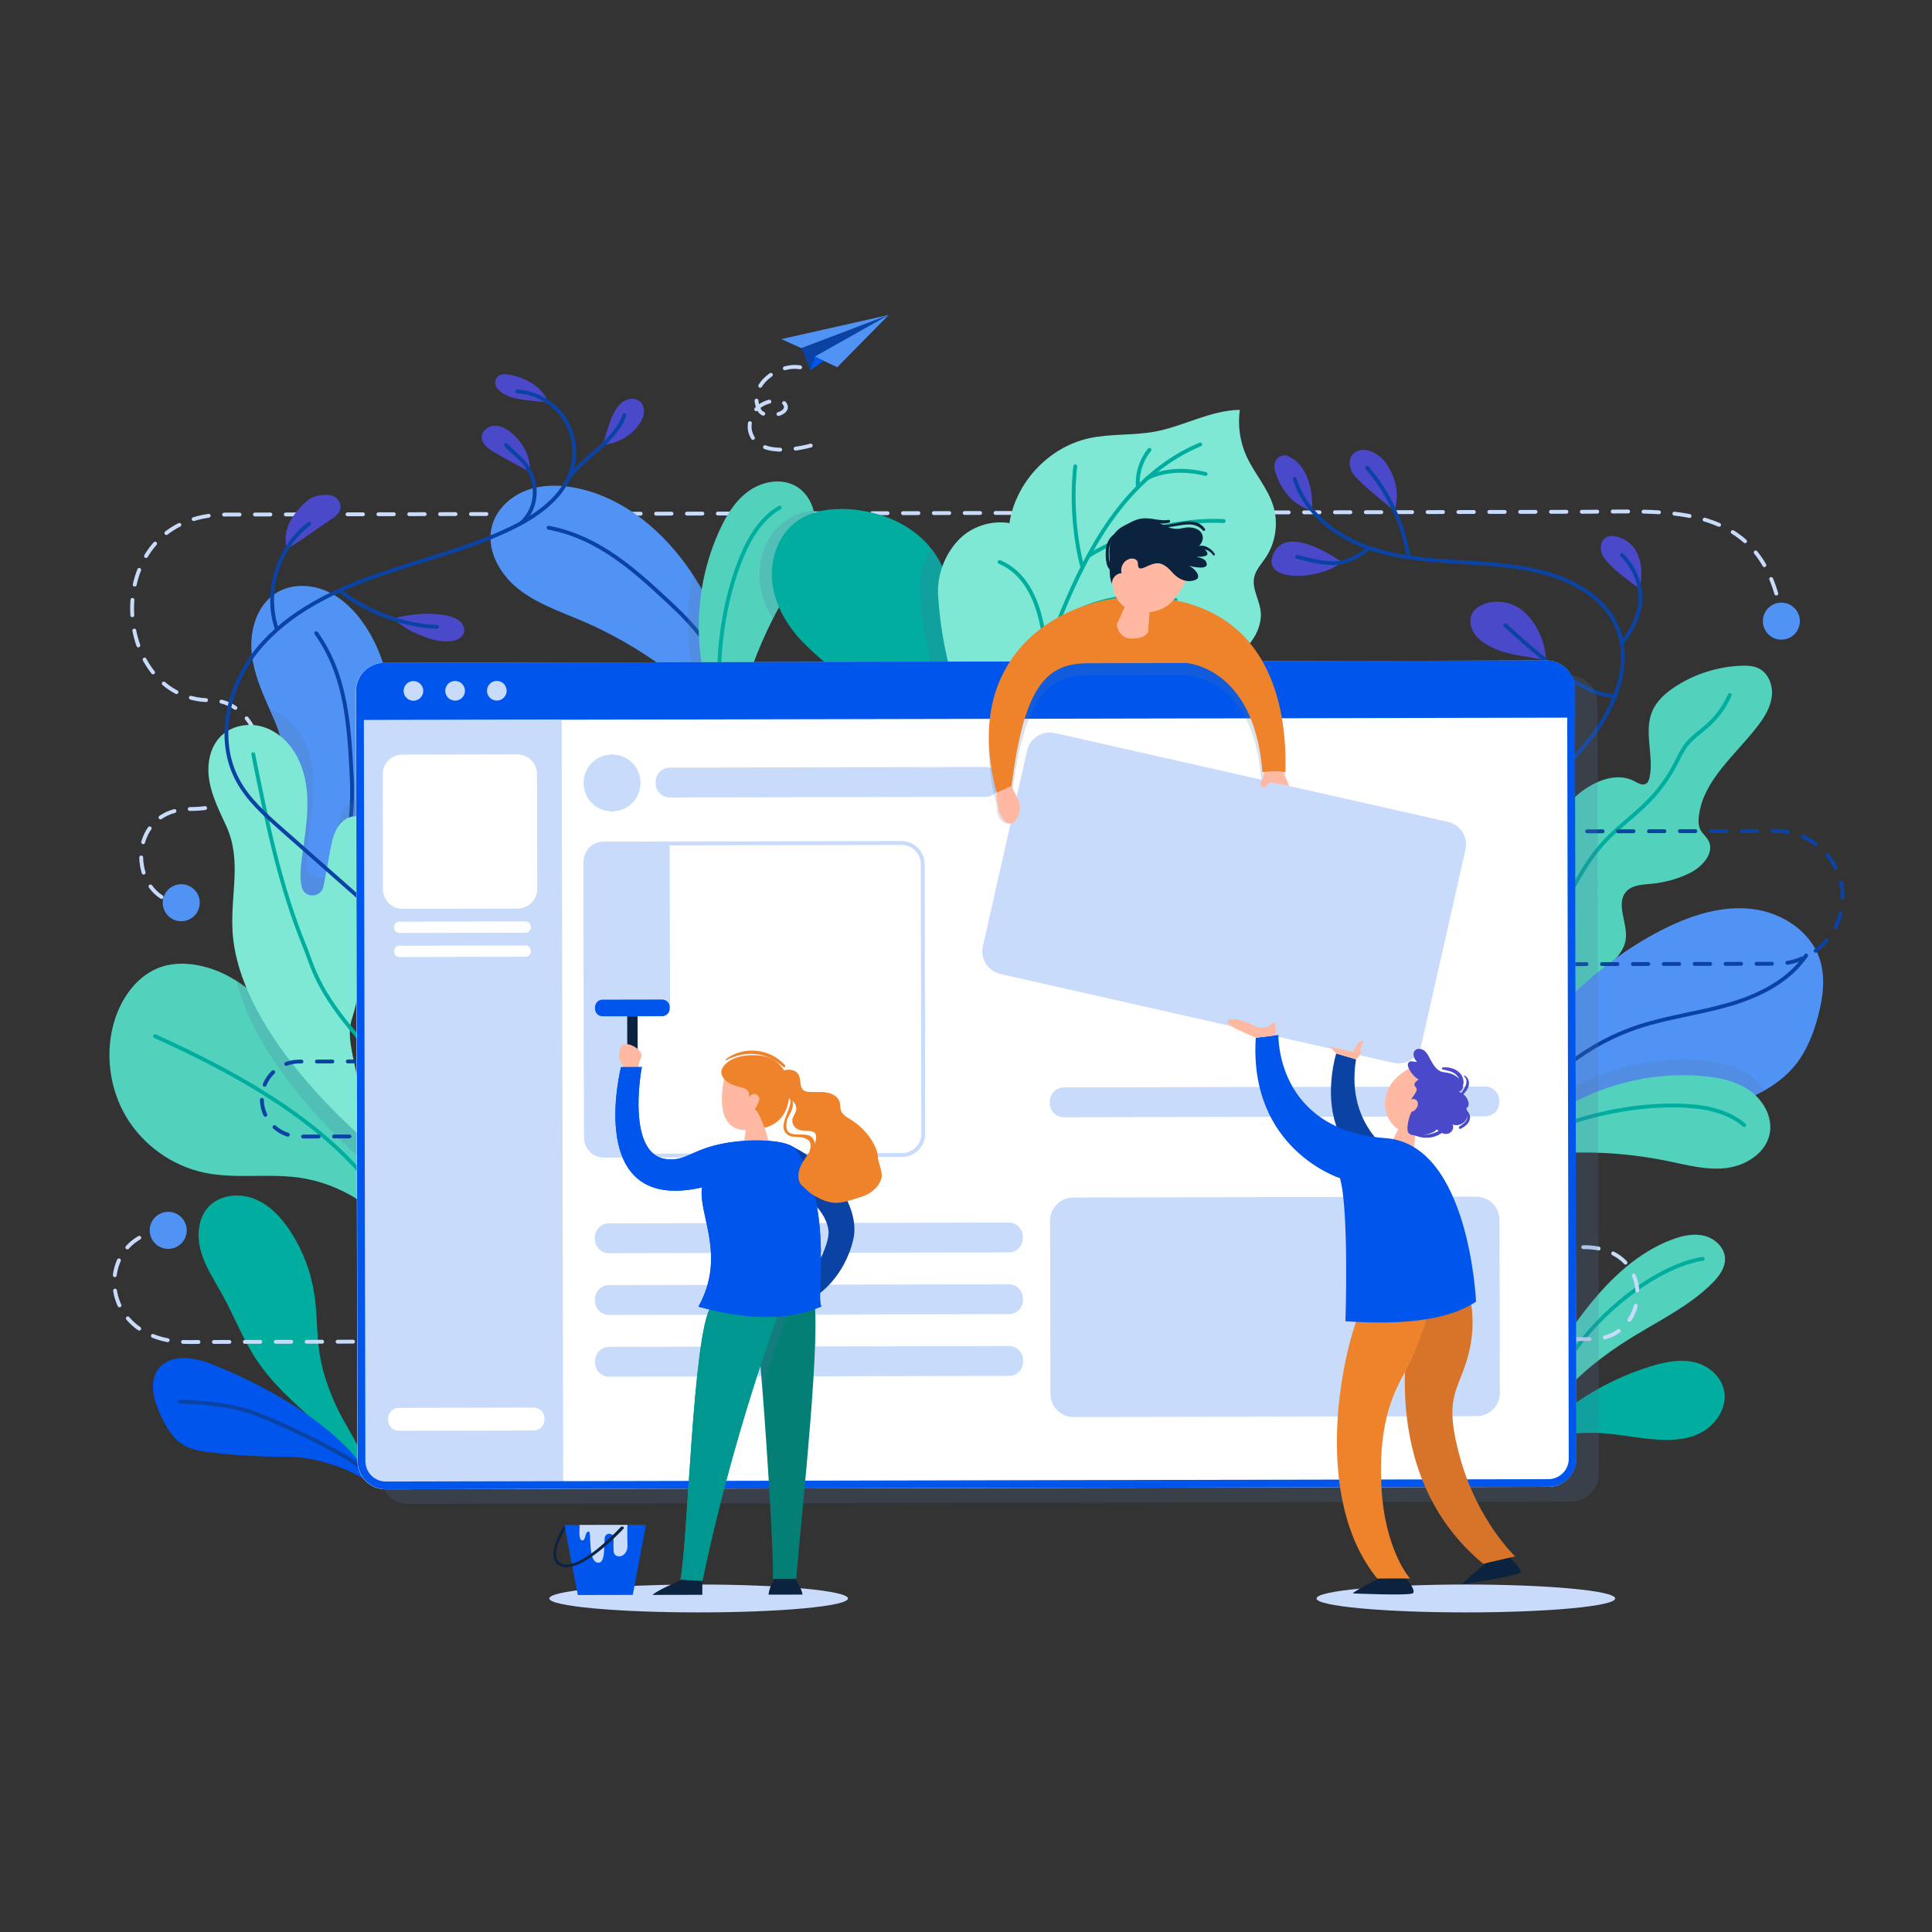 <?xml version="1.0" encoding="utf-8"?>
<!-- Generator: Adobe Illustrator 24.2.3, SVG Export Plug-In . SVG Version: 6.00 Build 0)  -->
<svg version="1.1" id="OBJECTS" xmlns="http://www.w3.org/2000/svg" xmlns:xlink="http://www.w3.org/1999/xlink" x="0px" y="0px"
	 viewBox="0 0 500 500" style="enable-background:new 0 0 500 500;">
<rect x="0" y="0" width="500" height="500" fill="#333333" stroke="none"/>
<style type="text/css">
	.st0{fill:#C8DBFB;}
	.st1{fill:none;stroke:#C8DBFB;stroke-linecap:round;stroke-linejoin:round;}
	.st2{fill:none;stroke:#C8DBFB;stroke-linecap:round;stroke-linejoin:round;stroke-dasharray:3.993,3.993;}
	.st3{fill:#5193F4;}
	.st4{fill:none;stroke:#0B43A4;stroke-linecap:round;stroke-linejoin:round;stroke-miterlimit:10;}
	.st5{fill:#00AD9F;}
	.st6{fill:none;stroke:#00AD9F;stroke-linecap:round;stroke-linejoin:round;stroke-miterlimit:10;}
	.st7{fill:#0056EC;}
	.st8{fill:#52D2BC;}
	.st9{opacity:0.2;fill:#5275A0;}
	.st10{fill:#7EE8D4;}
	.st11{fill:#4A49CA;}
	.st12{fill:none;stroke:#0B43A4;stroke-linecap:round;stroke-linejoin:round;stroke-miterlimit:10;stroke-dasharray:4;}
	.st13{fill:none;stroke:#C8DBFB;stroke-linecap:round;stroke-linejoin:round;stroke-miterlimit:10;stroke-dasharray:4;}
	.st14{fill:#0B43A4;}
	.st15{fill:#FFFFFF;}
	.st16{fill:#0C2340;}
	.st17{fill:#EF832B;}
	.st18{fill:#FFB9A3;}
	.st19{fill:#047F76;}
	.st20{fill:#009790;}
	.st21{fill:#D8742A;}
</style>
<g>
	<ellipse class="st0" cx="180.81" cy="413.68" rx="38.65" ry="3.61"/>
	<ellipse class="st0" cx="379.36" cy="413.68" rx="38.65" ry="3.61"/>
	<g>
		<g>
			<g>
				<path class="st1" d="M461.01,159.46c-0.11-0.67-0.23-1.33-0.36-1.97"/>
				<path class="st2" d="M459.7,153.61c-6.89-23.48-28.88-21.21-48.75-21.17c-21.39,0.04-352.51,0.73-352.51,0.73
					c-33.28,0.07-30.05,48.11-4,48.05c14.98-0.03,20.68,28.1-5.22,28.15c-15.54,0.03-16.04,19.73-5.59,23.68"/>
				<path class="st1" d="M45.55,233.57c0.63,0.11,1.3,0.17,2,0.16"/>
			</g>
		</g>
		<path class="st3" d="M51.63,232.82c0.44,2.61-1.31,5.08-3.92,5.53c-2.61,0.44-5.08-1.31-5.53-3.92c-0.44-2.61,1.31-5.08,3.92-5.53
			C48.72,228.46,51.19,230.21,51.63,232.82z"/>
		<path class="st3" d="M465.73,161.61c-0.47,2.6-2.97,4.33-5.57,3.85c-2.6-0.47-4.33-2.97-3.85-5.57c0.47-2.6,2.97-4.33,5.57-3.85
			C464.47,156.52,466.2,159.01,465.73,161.61z"/>
	</g>
	<g>
		<g>
			<path class="st3" d="M100.45,197.84c-0.69,3.89-1.7,7.69-2.93,11.44c-2.65,8.09-6.31,15.88-10.01,23.57
				c-1.93,4.02-9.76,13.32-13.96,15.09c0.49-10.49,0.53-22.74-0.69-33.33c-1.17-10.2,2.5-17.93-1.5-27.39
				c-0.51-1.21-1.04-2.42-1.57-3.63c-1.99-4.5-3.96-9.02-4.58-13.87c-0.8-6.15,1.11-13.16,6.43-16.36c3.83-2.3,8.82-2.18,12.91-0.37
				c4.09,1.81,7.37,5.12,9.86,8.83C101.38,172.18,102.64,185.56,100.45,197.84z"/>
			<path class="st4" d="M81.85,163.87c7.83,11.06,8.51,23.94,9.19,37.47c0.68,13.53-2.57,27.24-9.26,39.02"/>
		</g>
		<g>
			<path class="st5" d="M81.52,367.85c-5.49-4.85-11.04-9.77-15.1-15.87c-3.53-5.31-5.81-11.34-8.89-16.93
				c-1.99-3.61-4.35-7.1-5.5-11.06c-1.15-3.96-0.88-8.66,1.94-11.67c2.94-3.15,7.99-3.63,11.98-2.01c3.99,1.62,7.04,4.98,9.36,8.6
				c3.09,4.81,5.16,10.28,6.02,15.93c0.78,5.12,0.58,10.36,1.38,15.48c0.74,4.77,2.35,9.35,4.37,13.72
				c1.83,3.96,6.48,11.03,7.66,15.09C91.45,380.76,83.86,369.91,81.52,367.85z"/>
			<path class="st6" d="M62.33,317.55c5.22,2.28,7.29,8.51,8.38,14.1c1.24,6.36,0.96,13.25,3.88,19.04
				c5.5,10.91,12.65,23.32,17.97,27.03"/>
		</g>
		<g>
			<path class="st7" d="M54.51,352.93c-4.55-1.8-10.64-2.54-13.56,1.39c-2.44,3.29-1.18,7.96,0.51,11.69
				c1.43,3.15,3.24,6.36,6.24,8.07c2.05,1.17,4.46,1.52,6.81,1.8c6.55,0.78,13.14,1.16,19.74,1.14c7.64-0.02,16.9,3.1,23.23,7.87
				C89.37,369.81,69.84,358.98,54.51,352.93z"/>
			<path class="st4" d="M46.52,362.73c5.8,0.25,11.65,0.65,17.21,2.3c5.69,1.68,27.58,11.73,31,16"/>
		</g>
		<g>
			<path class="st8" d="M104.19,321.97c-5.93-9.28-16.07-15.76-26.98-17.23c-8.06-1.08-16.35,0.42-24.31-1.25
				c-8.36-1.75-15.9-7.14-20.26-14.49c-4.36-7.35-5.5-16.53-3.05-24.72c1.87-6.22,6.14-12.12,12.32-14.11
				c3.37-1.08,7.05-0.93,10.49-0.11c3.18,0.76,6.13,2.09,8.85,3.82c6.22,3.94,11.25,10,15.03,16.44
				c3.43,5.85,11.89,14.96,17.65,20.89c3.38,3.46,5.83,5.83,5.83,5.83C103.7,301.95,101.85,316.12,104.19,321.97z"/>
			<path class="st6" d="M40.11,268.16c19.37,8.74,40.49,20.2,54.23,36.42"/>
		</g>
		<g>
			<path class="st9" d="M96.19,302.4c0,0-28.86-23.4-34.95-48.51c6.22,3.94,11.25,10,15.03,16.44c3.43,5.85,11.89,14.96,17.65,20.89
				C94.6,294.36,95.35,298.04,96.19,302.4z"/>
			<path class="st9" d="M97.52,209.28c-2.65,8.09-6.31,15.88-10.01,23.57c-1.93,4.02-9.76,13.32-13.96,15.09
				c0.49-10.49,0.53-22.74-0.69-33.33c-1.17-10.2,2.5-17.93-1.5-27.39c-0.51-1.21-1.04-2.42-1.57-3.63c0.37,0.12,0.73,0.25,1.08,0.4
				c6.58,2.82,9.62,9.78,10.18,16.54c0.47,5.58-0.54,11.17-1.29,16.72c-0.35,2.56-0.63,5.18-0.08,7.69
				c0.01,0.03,0.02,0.05,0.02,0.08c0.69,2.99,5.06,2.82,5.62-0.21l1.75-9.29c0.52-2.78,1.09-5.69,3.37-7.63
				c0.9-0.77,2.06-1.25,3.24-1.21C95.56,206.75,96.74,207.85,97.52,209.28z"/>
			<path class="st10" d="M96.2,296.53c-4.56-23.81-6.96-27.48-4.95-33.45c2.56-7.61,1.12-15.25,3.53-22.91
				c2.41-7.65,4.05-15.88,2.11-23.67c-0.61-2.46-1.86-5.14-4.82-5.25c-1.19-0.04-2.34,0.44-3.24,1.21
				c-2.28,1.94-2.85,4.85-3.37,7.63l-1.74,9.29c-0.57,3.02-4.93,3.2-5.62,0.2c-0.01-0.03-0.01-0.05-0.02-0.08
				c-0.56-2.51-0.27-5.13,0.07-7.69c0.75-5.56,1.76-11.14,1.3-16.73c-0.56-6.76-3.6-13.72-10.19-16.53c-2.33-1-4.97-1.22-7.43-0.59
				c-6.87,1.76-8.65,8.48-7.64,14.21c0.71,4.04,2.6,7.75,4.31,11.47c4.18,9.09,1.11,17.43,1.69,27.42
				C61.78,268.65,96.2,296.53,96.2,296.53z"/>
			<path class="st6" d="M65.54,195.19c3.39,16.94,6.82,34,13.4,49.98c1.93,4.68,2.87,10.85,14.04,23.59"/>
		</g>
		<g>
			<path class="st3" d="M197.78,199.53c-3.51-4.01-6.75-8.09-10.16-12.02c-2.21-2.55-4.49-5.04-6.97-7.4
				c-1.23-1.18-2.5-2.32-3.84-3.43c-7.92-6.54-16.76-11.97-26.21-16.01c-5.7-2.44-11.72-4.45-16.56-8.34
				c-4.84-3.88-8.32-10.26-6.71-16.25c1.17-4.32,4.84-7.68,9.05-9.22c4.2-1.53,8.86-1.41,13.23-0.47
				c12.2,2.63,22.39,11.4,29.32,21.77c0.12,0.18,0.25,0.37,0.37,0.56c5.08,7.75,8.63,16.37,11.72,25.15
				c0.99,2.82,1.93,5.66,2.86,8.49C195.28,186.59,199.58,195.34,197.78,199.53z"/>
			<path class="st4" d="M141.97,136.57c13.31,2.54,22.73,11.35,32.6,20.63s17.03,21.41,20.38,34.54"/>
		</g>
		<g>
			<path class="st9" d="M187.62,187.51c-0.11,1.38-0.07,2.76,0.19,4.16c-3.33-0.76-5.64-5.93-7.16-11.56
				c-1.49-5.47-2.23-11.39-2.46-14.12c-0.45-5.76-0.08-11.6,1.11-17.27c5.08,7.75,8.63,16.37,11.72,25.15
				c-1.06,3.15-1.97,6.34-2.72,9.56C187.98,184.8,187.73,186.15,187.62,187.51z"/>
			<path class="st8" d="M210.72,139.46c-1.13,4.99-4.14,9.3-6.8,13.68c-1.4,2.3-2.71,4.67-3.93,7.07
				c-3.91,7.68-6.89,15.83-8.86,24.22c-0.65,2.75-1.01,5.45-0.49,8.24c-6.56-1.5-9.18-20.15-9.62-25.69
				c-0.79-9.98,0.91-20.21,5.02-29.35c1.79-4.01,4.11-7.95,7.68-10.52c3.56-2.57,8.6-3.47,12.37-1.23c2.27,1.35,3.73,3.59,4.44,6.14
				C211.23,134.39,211.26,137.05,210.72,139.46z"/>
			<path class="st6" d="M188.13,187.17c-4.08-10.25-1.6-31.94,4.94-45.57c1.97-4.11,4.78-7.96,8.71-10.25"/>
		</g>
		<g>
			<path class="st9" d="M210.72,139.46c-1.13,4.99-4.14,9.3-6.8,13.68c-1.4,2.3-2.71,4.67-3.93,7.07c-1.79-3.02-3.02-6.35-3.36-9.83
				c-0.55-5.81,1.67-12.03,6.39-15.45c2.21-1.59,4.8-2.5,7.51-2.91C211.23,134.39,211.26,137.05,210.72,139.46z"/>
			<path class="st5" d="M248.57,182.86c-0.31,1.91-0.88,3.75-1.7,5.52c-2.91,6.3-9.02,11.7-18.17,16.1c0,0-0.51-9.96-0.62-12.63
				c-0.45-11.42-12.84-17.73-20.68-26.06c-3.99-4.25-7.02-9.61-7.58-15.42c-0.55-5.81,1.67-12.03,6.39-15.45
				c3.96-2.86,9.14-3.48,14.02-3.11c7.86,0.63,15.79,3.92,20.68,10.06c0.21,0.23,0.39,0.48,0.57,0.72
				c2.99,4.09,4.53,9.07,5.66,14.03C249.1,165.21,249.98,174.15,248.57,182.86z"/>
			<path class="st6" d="M209.58,141.05c8.58,4.44,17.17,9.8,22.16,18.06c6.97,11.53,5.45,26.53,0.08,38.88"/>
		</g>
		<g>
			<path class="st8" d="M392.06,256.51c5.47-9,2.67-20.58,4.58-30.93c1.46-7.96,5.89-15.34,12.23-20.38
				c3.98-3.16,9.57-5.42,14.06-3.05c0.97,0.51,2.13,1.24,3.07,0.66c0.56-0.34,0.78-1.04,0.92-1.68c1.14-5.59-1.55-11.7,0.65-16.97
				c1.18-2.84,3.63-4.96,6.22-6.61c5-3.19,10.85-5.02,16.77-5.26c1.57-0.06,3.21,0,4.62,0.7c2.54,1.27,3.7,4.44,3.36,7.26
				c-0.34,2.82-1.9,5.35-3.62,7.61c-5.74,7.51-14.15,13.99-15.26,23.37c-0.14,1.18-0.14,2.44,0.4,3.5c0.53,1.03,1.51,1.76,2.06,2.77
				c1.77,3.25-1.65,6.94-4.98,8.53c-3.05,1.46-6.35,2.37-9.72,2.69c-2.32,0.22-4.93,0.27-6.51,1.98c-2.91,3.16,0.43,8.21-0.18,12.46
				c-0.38,2.65-2.3,4.79-4.24,6.65c-3.59,3.45-7.51,6.54-11.7,9.23c-3.4,2.18-6.99,4.1-10,6.78c-3.01,2.68-5.44,6.31-5.64,10.34"/>
			<path class="st6" d="M399.27,247.76c0.89-4.36,2.92-8.4,4.93-12.37c3.14-6.21,6.34-12.51,11.08-17.6
				c3.6-3.87,7.99-6.93,11.65-10.74c2.61-2.72,4.83-5.8,6.58-9.14c0.95-1.81,1.77-3.71,3.04-5.3c1.52-1.89,3.59-3.24,5.4-4.86
				c2.44-2.18,4.4-4.89,5.72-7.89"/>
		</g>
		<g>
			<path class="st3" d="M470.57,262.76c-1.23,4.74-3.06,9.43-6.2,13.19c-2.17,2.59-4.87,4.64-7.82,6.31
				c-1.52,0.87-3.12,1.63-4.73,2.31c-6.26,2.63-12.99,4.12-19.77,4.38c-9.88,0.37-20.04-1.81-29.52,1.01
				c-4.35,1.29-8.36,3.64-11.65,6.75c-2.06,1.93-3.83,4.16-5.23,6.61l1.29-8.2c2.39-8.82,4.83-17.8,9.71-25.53
				c3.15-5.01,7.24-9.37,11.59-13.38c6.95-6.42,14.66-12.07,23.17-16.2c6.88-3.34,14.52-5.69,22.12-4.76
				c7.59,0.92,15.05,5.72,17.42,12.99C472.47,252.91,471.81,258.01,470.57,262.76z"/>
			<path class="st4" d="M393.4,288.88c7.26-10.74,18.13-19,30.43-23.1c7.66-2.56,15.77-3.53,23.53-5.77
				c7.76-2.24,15.51-6.04,20.06-12.72"/>
		</g>
		<g>
			<path class="st8" d="M398.18,367.65c0.43-11.03,6.13-21.21,13.06-29.81c5.77-7.17,12.74-13.73,21.35-17
				c2.7-1.02,5.66-1.71,8.46-1.02c2.8,0.69,5.34,3.08,5.39,5.97c0.04,2.43-1.59,4.56-3.31,6.28c-5.66,5.67-12.97,9.3-19.83,13.45
				c-11.78,7.12-22.98,16.62-27.65,29.57"/>
			<path class="st6" d="M402.54,358c7.2-16.06,25.84-30.42,38.13-32.21"/>
		</g>
		<g>
			<path class="st5" d="M393.68,376.42c-0.1-1.85,5.93-6.68,7.29-7.91c7.53-6.83,16.47-11.85,25.92-14.81
				c3.82-1.2,7.89-2.07,11.71-1.15c3.83,0.92,7.33,4.06,7.71,8.18c0.36,4-2.32,7.92-5.75,9.85c-3.43,1.94-7.43,2.23-11.25,2.01
				c-5.9-0.34-11.7-1.81-17.62-1.77S397.45,371.47,393.68,376.42z"/>
			<path class="st6" d="M399.82,370.81c12.11-6.56,30.42-10.83,43.72-9.22"/>
		</g>
		<g>
			<path class="st9" d="M248.57,182.86c-0.31,1.91-0.88,3.75-1.7,5.52c-4.25-9.01-7.99-20.77-8.89-35.21
				c-0.24-3.91,0.85-7.93,2.93-11.3c0.21,0.23,0.39,0.48,0.57,0.72c2.99,4.09,4.53,9.07,5.66,14.03
				C249.1,165.21,249.98,174.15,248.57,182.86z"/>
			<path class="st10" d="M290.46,182.36c9.04-3.21,18.44-5.77,26.66-10.73c2.49-1.5,4.88-3.24,6.65-5.54
				c1.76-2.3,2.85-5.24,2.46-8.12c-0.4-2.92-2.27-5.72-1.64-8.61c0.42-1.9,1.84-3.38,2.93-5c2.59-3.83,3.36-8.84,2.05-13.28
				c-1.42-4.76-4.99-8.58-7.02-13.11c-1.66-3.71-2.25-7.88-1.69-11.9c-7.59,0.1-14.51,4.25-21.97,5.63
				c-5.71,1.06-11.64,0.48-17.3,1.78c-10.31,2.37-18.75,11.45-20.35,21.91c-4.78-0.82-9.93,0.9-13.26,4.44
				c-3.53,3.76-5.52,9.11-5.2,14.26c2.33,37.43,23.76,56.95,23.76,56.95S287.01,183.58,290.46,182.36z"/>
			<g>
				<path class="st6" d="M270.23,182.1c-0.94-9.23,2.29-18.36,5.99-26.87c3.61-8.29,7.77-16.42,13.35-23.54
					c5.58-7.12,12.67-13.22,21.04-16.66"/>
				<path class="st6" d="M278.28,120.69c-0.95,8.23-0.28,18.15,1.86,26.15"/>
				<path class="st6" d="M281.68,143.9c9.4-6.03,23.86-9.69,35.01-9.05"/>
				<path class="st6" d="M258.69,145.44c11.32,4.77,11.78,21.41,12.09,26.14"/>
				<path class="st6" d="M273.86,161c8.66-6.21,21.17-8.08,30.38-5.76"/>
				<path class="st6" d="M297.48,116.42c-2.6,3.21-3.25,7.03-2.99,9.68"/>
				<path class="st6" d="M296.96,123.75c3.99-2.04,9.33-2.51,15.04-1.08"/>
			</g>
		</g>
		<g>
			<path class="st11" d="M74.3,141.85c1.06-0.06,8.32-5.43,11.11-7.24c0.79-0.51,1.58-1.04,2.13-1.8c0.55-0.76,0.81-1.8,0.41-2.65
				c-0.5-1.05-1.32-2.1-3.39-2.1c-3.61,0.01-4.87,1.2-6.63,3.01C72.11,137.09,74.3,141.85,74.3,141.85z"/>
			<path class="st11" d="M106.82,163.52c3.16,1.42,6.53,2.83,9.97,2.39c1.33-0.17,2.79-0.78,3.23-2.04c0.38-1.08-0.14-2.33-1-3.09
				c-0.86-0.76-1.99-1.13-3.11-1.4c-4.2-1.03-10.11-0.46-14.27,0.72C101.64,160.11,104.94,162.68,106.82,163.52z"/>
			<path class="st11" d="M127.62,116.87c-1.41-0.89-2.97-2.08-2.96-3.75c0-1.67,1.74-2.94,3.41-2.95c1.67-0.01,3.22,0.9,4.48,2.01
				c5.31,4.67,4.65,9.99,4.65,9.99S129.19,117.86,127.62,116.87z"/>
			<path class="st11" d="M131.81,102.64c-1.24-0.53-2.51-1.17-3.24-2.31c-0.35-0.55-0.55-1.25-0.34-1.87
				c0.36-1.03,1.01-1.96,3.62-1.49c8.25,1.5,10.05,7.15,10.05,7.15S134,103.58,131.81,102.64z"/>
			<path class="st11" d="M155.99,115.14c3.31-0.29,6.73-1.93,8.81-4.52c0.79-0.98,1.51-2.05,1.77-3.28
				c0.26-1.23-0.02-2.63-0.97-3.45c-1.16-1-3-0.84-4.27,0c-1.28,0.84-2.1,2.22-2.76,3.59C157.68,109.32,155.99,115.14,155.99,115.14
				z"/>
			<path class="st4" d="M96.9,235.8c-8.01-7.06-16.03-14.13-24.04-21.19c-4.27-3.76-8.63-7.64-11.33-12.65
				c-5.81-10.77-2.46-24.76,5.39-34.15c7.85-9.39,19.35-14.93,30.91-18.96c11.55-4.03,23.58-6.86,34.59-12.2
				c6.91-3.35,13.85-8.33,15.75-15.77c1.14-4.47,0.18-9.44-2.54-13.16c-2.72-3.73-7.16-6.15-11.77-6.42"/>
			<path class="st4" d="M161.58,107.45c-2.19,6.72-10.72,10.81-14.61,16.64"/>
			<path class="st4" d="M130.96,115.19c1.68,1.77,3.69,3.24,5.16,5.19c3.1,4.13,3.35,10.84-1.23,15"/>
			<path class="st4" d="M87.82,152.82c7.07,5.45,16.36,9.08,25.28,9.42"/>
			<path class="st4" d="M71.63,162.75c-3.26-9.6,0.29-21.1,8.39-27.19"/>
		</g>
		<g>
			<path class="st11" d="M330.05,122.19c-0.38-1.19-0.36-2.65,0.51-3.54c0.7-0.7,1.86-1.02,2.77-0.62
				c7.03,3.09,6.27,14.06,6.27,14.06S332.93,131.13,330.05,122.19z"/>
			<path class="st11" d="M329.88,142.73c-4.55,8.22,11.61,7.59,17.44,2.75C347.32,145.48,333.79,135.66,329.88,142.73z"/>
			<path class="st11" d="M350.31,122.81c-1.1-1.5-1.49-3.74-0.29-5.17c0.89-1.06,2.44-1.39,3.8-1.13c1.36,0.26,3.4,1.52,4.27,2.6
				c5.32,6.62,2.82,13.09,2.82,13.09S352.11,125.28,350.31,122.81z"/>
			<path class="st11" d="M414.5,143.16c-0.39-1.28-0.3-2.84,0.69-3.74c0.63-0.57,1.52-0.77,2.36-0.71c0.84,0.06,1.65,0.37,2.42,0.72
				c1.65,0.75,2.93,2.07,3.72,3.7c2,4.12,0.64,9.21,0.64,9.21S415.47,146.35,414.5,143.16z"/>
			<path class="st11" d="M394.31,158.24c-2.86-2.51-7.23-3.25-10.72-1.72c-0.89,0.39-1.73,0.94-2.29,1.72
				c-1.28,1.77-0.83,4.35,0.5,6.08c1.32,1.73,3.33,2.78,5.32,3.68c3.6,1.63,9.18,1.96,13.01,2.94
				C400.12,170.93,400.1,163.33,394.31,158.24z"/>
			<path class="st4" d="M335.08,123.95c2.38,7.78,9.11,13.66,16.6,16.83c7.49,3.18,15.74,4.02,23.87,4.54
				c8.12,0.53,16.34,0.79,24.19,2.92c7.65,2.08,15.28,6.4,18.56,13.62c4,8.79,0.46,19.29-5.16,27.15
				c-5.61,7.85-13.17,14.18-18.6,22.16c-2.49,3.66-4.58,7.96-4.07,12.36c0.67,5.87,5.62,10.19,10.21,13.91"/>
			<path class="st4" d="M353.8,121.1c5.38,5.95,9.68,15.26,10.73,23.22"/>
			<path class="st4" d="M335.71,144.1c3.08,0.82,6.2,1.64,9.38,1.65c3.18,0.01,6.87-1.76,9.16-3.97"/>
			<path class="st4" d="M419.76,143.65c2.88,2.78,4.64,6.71,4.79,10.71c0.15,4-2.07,8.86-4.74,11.85"/>
			<path class="st4" d="M389.6,161.82c5.76,5.3,10.77,9.59,17.17,14.09c2.92,2.06,8.72,4.69,11.3,4.01"/>
		</g>
		<g>
			<path class="st9" d="M456.55,282.26c-1.52,0.87-3.12,1.63-4.73,2.31c-6.26,2.63-12.99,4.12-19.77,4.38
				c-9.88,0.37-20.04-1.81-29.52,1.01c-4.35,1.29-8.36,3.64-11.65,6.75c-0.33,0.16-0.66,0.34-0.99,0.53
				c-0.79-6.69,15.89-15.41,20.96-17.68c9.15-4.1,19.35-5.92,29.35-5.12c4.38,0.35,8.87,1.21,12.48,3.7
				C454.23,279.21,455.59,280.64,456.55,282.26z"/>
			<path class="st8" d="M440.2,278.44c4.38,0.35,8.87,1.21,12.48,3.7c3.62,2.49,6.16,6.94,5.32,11.25
				c-0.98,5.02-6.17,8.29-11.25,8.9s-10.15-0.78-15.16-1.81c-11.09-2.28-22.53-2.81-33.78-1.54c-2.81,0.31-5.47,0.87-7.92,2.31
				c-0.79-6.69,15.9-15.41,20.97-17.68C420,279.46,430.2,277.64,440.2,278.44z"/>
			<path class="st6" d="M394.23,297.02c8.28-7.28,29.55-12.22,44.59-10.63c4.53,0.48,9.1,1.83,12.58,4.77"/>
		</g>
	</g>
	<path class="st12" d="M378.75,215.22l80.89-0.17c9.49-0.02,17.2,7.66,17.22,17.15v0c0.02,9.49-7.66,17.2-17.15,17.22l-55.33,0.11"
		/>
	<path class="st12" d="M134.01,274.61l-56.57,0.12c-5.36,0.01-9.69,4.36-9.68,9.72l0,0c0.01,5.36,4.36,9.69,9.72,9.68l16.49-0.03"/>
	<g>
		<path class="st13" d="M43.72,318.42c-19.38,0.04-19.78,28.95,4.87,28.89c24.66-0.05,348.13-0.72,363.38-0.75
			c15.25-0.03,16.86-23.83-1.99-23.79c-37.53,0.08-38.77-17.82-17.94-17.86"/>
		<path class="st3" d="M48.26,317.61c0.44,2.61-1.31,5.08-3.92,5.53c-2.61,0.44-5.08-1.31-5.53-3.92c-0.44-2.61,1.31-5.08,3.92-5.53
			C45.34,313.25,47.81,315.01,48.26,317.61z"/>
		<path class="st14" d="M401.34,305.04c0.44,2.61-1.31,5.08-3.92,5.53c-2.61,0.44-5.08-1.31-5.53-3.92
			c-0.44-2.61,1.31-5.08,3.92-5.53C398.42,300.68,400.9,302.43,401.34,305.04z"/>
	</g>
	<g>
		<path class="st9" d="M406.56,388.61l-300.89,0.62c-4.01,0.01-7.28-3.24-7.28-7.25l-0.41-199.33c-0.01-4.01,3.24-7.28,7.25-7.28
			l300.89-0.62c4.01-0.01,7.28,3.24,7.28,7.25l0.41,199.33C413.82,385.34,410.57,388.6,406.56,388.61z"/>
		<g>
			<path class="st15" d="M400.67,384.8l-300.89,0.62c-4.01,0.01-7.28-3.24-7.28-7.25l-0.41-199.33c-0.01-4.01,3.24-7.28,7.25-7.28
				l300.89-0.62c4.01-0.01,7.28,3.24,7.28,7.25l0.41,199.33C407.93,381.53,404.68,384.8,400.67,384.8z"/>
			<path class="st7" d="M399.73,170.94l-299.6,0.62c-4.37,0.01-7.9,3.56-7.9,7.93l0.01,6.88l315.43-0.65l-0.01-6.88
				C407.65,174.46,404.1,170.93,399.73,170.94z"/>
			<path class="st0" d="M100.49,385.42l45.27-0.09l-0.41-199.08l-53.18,0.11l0.39,191.18C92.57,381.9,96.12,385.43,100.49,385.42z"
				/>
			<g>
				<path class="st7" d="M400.31,172.93c2.9,0,5.26,2.36,5.27,5.26l0.41,199.33c0.01,2.91-2.35,5.27-5.26,5.28l-300.9,0.62
					c-2.9,0-5.26-2.36-5.27-5.26l-0.41-199.33c0-1.41,0.54-2.73,1.54-3.73c0.99-1,2.31-1.55,3.72-1.55l300.88-0.62H400.31
					 M400.31,170.93c-0.01,0-0.01,0-0.02,0l-300.89,0.62c-4.01,0.01-7.26,3.27-7.25,7.28l0.41,199.33c0.01,4.01,3.26,7.25,7.27,7.25
					c0,0,0.01,0,0.02,0l300.89-0.62c4.01-0.01,7.26-3.27,7.25-7.28l-0.41-199.33C407.57,174.18,404.32,170.93,400.31,170.93
					L400.31,170.93z"/>
			</g>
			<path class="st15" d="M138.13,370.21l-34.89,0.07c-1.54,0-2.79-1.24-2.79-2.78l0-0.35c0-1.54,1.24-2.79,2.78-2.79l34.89-0.07
				c1.54,0,2.79,1.24,2.79,2.78l0,0.35C140.91,368.95,139.67,370.2,138.13,370.21z"/>
			<path class="st15" d="M133.93,235.15l-29.7,0.06c-2.82,0.01-5.11-2.28-5.12-5.1l-0.06-29.7c-0.01-2.82,2.28-5.11,5.1-5.12
				l29.7-0.06c2.82-0.01,5.11,2.28,5.12,5.1l0.06,29.7C139.03,232.85,136.75,235.14,133.93,235.15z"/>
			<path class="st0" d="M261.08,324.12l-103.48,0.21c-2.01,0-3.64-1.62-3.65-3.63l0-0.45c0-2.01,1.62-3.64,3.63-3.65l103.48-0.21
				c2.01,0,3.64,1.62,3.65,3.63l0,0.45C264.72,322.48,263.09,324.12,261.08,324.12z"/>
			<path class="st0" d="M255.1,206.22l-81.77,0.17c-2.01,0-3.64-1.62-3.65-3.63l0-0.45c0-2.01,1.62-3.64,3.63-3.65l81.77-0.17
				c2.01,0,3.64,1.62,3.65,3.63l0,0.45C258.74,204.58,257.11,206.22,255.1,206.22z"/>
			<path class="st0" d="M384.37,288.92l-109.03,0.23c-2.01,0-3.64-1.62-3.65-3.63l0-0.45c0-2.01,1.62-3.64,3.63-3.65l109.03-0.23
				c2.01,0,3.64,1.62,3.65,3.63l0,0.45C388.01,287.29,386.38,288.92,384.37,288.92z"/>
			<path class="st0" d="M261.11,340.1l-103.48,0.21c-2.01,0-3.64-1.62-3.65-3.63l0-0.45c0-2.01,1.62-3.64,3.63-3.65l103.48-0.21
				c2.01,0,3.64,1.62,3.65,3.63l0,0.45C264.75,338.47,263.12,340.1,261.11,340.1z"/>
			<path class="st0" d="M261.15,356.09l-103.48,0.21c-2.01,0-3.64-1.62-3.65-3.63l0-0.45c0-2.01,1.62-3.64,3.63-3.65l103.48-0.21
				c2.01,0,3.64,1.62,3.65,3.63l0,0.45C264.78,354.45,263.16,356.08,261.15,356.09z"/>
			<path class="st0" d="M382.16,366.51l-104.29,0.22c-3.32,0.01-6.02-2.68-6.02-6l-0.09-44.79c-0.01-3.32,2.68-6.02,6-6.02
				l104.29-0.22c3.32-0.01,6.02,2.68,6.02,6l0.09,44.79C388.16,363.81,385.48,366.5,382.16,366.51z"/>
			<path class="st0" d="M109.54,178.8c0,1.41-1.14,2.55-2.54,2.55s-2.55-1.14-2.55-2.54c0-1.41,1.14-2.55,2.54-2.55
				S109.54,177.39,109.54,178.8z"/>
			<circle class="st0" cx="117.78" cy="178.78" r="2.55"/>
			<path class="st0" d="M131.12,178.76c0,1.41-1.14,2.55-2.54,2.55c-1.41,0-2.55-1.14-2.55-2.54c0-1.41,1.14-2.55,2.54-2.55
				C129.97,176.21,131.12,177.35,131.12,178.76z"/>
			
				<ellipse transform="matrix(0.1 -0.995 0.995 0.1 -58.982 339.926)" class="st0" cx="158.35" cy="202.56" rx="7.37" ry="7.37"/>
			<path class="st15" d="M136,241.38l-32.65,0.07c-0.76,0-1.37-0.61-1.38-1.37l0-0.17c0-0.76,0.61-1.37,1.37-1.38l32.65-0.07
				c0.76,0,1.37,0.61,1.38,1.37l0,0.17C137.37,240.76,136.76,241.38,136,241.38z"/>
			<path class="st15" d="M136.01,247.61l-32.65,0.07c-0.76,0-1.37-0.61-1.38-1.37l0-0.17c0-0.76,0.61-1.37,1.37-1.38l32.65-0.07
				c0.76,0,1.37,0.61,1.38,1.37l0,0.17C137.39,246.99,136.77,247.61,136.01,247.61z"/>
			<path class="st0" d="M173.4,260.79l-9.23,0.09l0.07,38.68l-7.97,0.02c-2.81,0.01-5.09-2.27-5.1-5.08l-0.15-71.53
				c-0.01-2.84,2.29-5.15,5.13-5.15l17.15-0.04L173.4,260.79z"/>
			<g>
				<path class="st0" d="M233.29,217.66v1c2.76,0,5.01,2.24,5.01,5l0.14,69.74c0.01,2.76-2.24,5.02-5,5.02l-76.27,0.16
					c-2.76,0-5.01-2.24-5.01-5l-0.14-69.74c-0.01-2.76,2.24-5.02,5-5.02l76.26-0.16L233.29,217.66 M233.29,217.66c0,0-0.01,0-0.01,0
					l-76.26,0.16c-3.32,0.01-6.01,2.7-6,6.02l0.14,69.74c0.01,3.32,2.7,6,6.01,6c0,0,0.01,0,0.01,0l76.26-0.16
					c3.32-0.01,6.01-2.7,6-6.02l-0.14-69.74C239.29,220.35,236.6,217.66,233.29,217.66L233.29,217.66z"/>
			</g>
		</g>
		<path class="st0" d="M360.63,275.06l-101.72-22.99c-3.24-0.73-5.27-3.95-4.54-7.19l11.44-50.63c0.73-3.24,3.95-5.27,7.19-4.54
			l101.72,22.99c3.24,0.73,5.27,3.95,4.54,7.19l-11.44,50.63C367.08,273.76,363.87,275.79,360.63,275.06z"/>
		<g>
			<polygon class="st7" points="163.76,412.76 149.53,412.79 146.05,394.66 167.17,394.61 			"/>
			<path class="st0" d="M149.99,394.65c0,1.48-0.28,3.96,0.71,4c0.99,0.04,0.58-2.36,1.7-2.29c0.72,0.04-0.33,7.88,2.38,8.07
				c1.86,0.13,1.52-3.84,1.71-6.33c0.13-1.68,2.28-1.35,2.3-0.24c0.02,1.25-0.06,2.08,0,3.5c0.1,2.37,3.74,1.74,3.61-1.42
				s-0.01-5.3-0.01-5.3L149.99,394.65z"/>
			<g>
				<path class="st16" d="M146.58,405.6c-0.29,0-0.57-0.03-0.84-0.09c-1.05-0.23-1.78-0.78-2.19-1.64c-1.45-3.08,2.37-8.84,2.52-9.1
					l0.2,1.04c-0.03,0.06-3.36,5.01-2.05,7.78c0.31,0.66,0.86,1.07,1.69,1.25c0.23,0.05,0.47,0.07,0.71,0.07
					c5.13-0.01,13.89-9.56,13.99-9.67c0.36-0.43,1.03-0.02,0.79,0.34C160.99,396.04,152.09,405.59,146.58,405.6z"/>
			</g>
		</g>
		<g>
			<path class="st9" d="M296.15,157.62c-20.23-0.77-48.08,14.19-38.2,50.77c-0.21,3.09,1.64,5.3,3.61,4.7
				c1.97-0.6,0.23-6.47,0.23-6.47c3.37-27.2,9.67-31.9,20.36-31.8l25.09-0.05c6.2,0.91,17.47,5.25,19.16,27.02l6.25,1.15
				C333.14,187.21,329.33,158.89,296.15,157.62z"/>
			<path class="st17" d="M296.15,154.44c-20.23-0.77-48.08,14.19-38.2,50.77l3.84-1.77c3.37-27.2,9.67-31.9,20.36-31.8l25.09-0.05
				c6.2,0.91,17.77,6.42,19.46,28.19l5.95-0.01C333.14,184.03,329.33,155.71,296.15,154.44z"/>
			<path class="st18" d="M292.01,155.03l-3,6.6c0,0,0.36,3.72,4.01,3.64c3.65-0.08,4.14-1.76,4.14-1.76l0.48-7.58L292.01,155.03z"/>
			<path class="st18" d="M307.45,149.53c-3.42,6.05-4.94,7.94-9.42,8.85c-5.8,1.18-12.3-2.73-9.28-12.37
				c2.46-7.86,6.2-6.65,9.85-6.35C302.26,139.95,311.15,142.98,307.45,149.53z"/>
			<path class="st16" d="M293.84,144.75c-0.91-0.47-2.08-0.07-2.79,0.67c-0.73,0.77-1.08,1.91-0.77,2.92
				c-1.4,0.02-2.63,1.39-2.5,2.79c-0.96-2.23-0.44-4.56-0.63-6.85c-0.19-2.29,0.06-4.77,1.54-6.52c0.61-0.72,1.39-1.27,2.22-1.71
				c3.15-1.68,7.12-1.73,10.32-0.15c0.66,0.33,2.32,1.37,4.64,0.81c4.42-1.07,7,1.92,4.35,4.72c0.85,0.31,1.79,0.69,2.17,1.51
				c0.1,0.21,0.15,0.47,0.02,0.66c-0.09,0.13-0.25,0.2-0.41,0.25c-0.74,0.25-1.55,0.31-2.33,0.18c0.3,0.25,1.94,0.35,2.43,1.31
				c1.32,2.54-3.9,1.26-4.7,1c0.91,0.17,3.29,2.07,2.53,3.38c-0.15,0.26-3.37,2.13-6.75-1.8c-0.79-0.91-1.77-1.76-2.93-2.07
				c-0.91-0.24-1.87,0.09-2.76,0.43c-0.65,0.24-2.3,1.25-2.77,0.65C294.22,146.28,294.89,145.27,293.84,144.75z"/>
			<path class="st18" d="M327.35,199.77c-0.9,3.09-1.8,3.39-0.72,3.88c1.09,0.49,1.97-1.24,1.97-1.24l5.02,1
				c0,0-1.13-3.26-1.92-3.65C330.9,199.37,327.35,199.77,327.35,199.77z"/>
			<path class="st18" d="M261.79,203.43c0.66,1.63,0.84,1.64,1.75,3.6c1.75,3.74-2.34,9.65-4.88,3.2c-0.7-1.77-0.71-5.02-0.71-5.02
				L261.79,203.43z"/>
		</g>
		<g>
			<g>
				<path class="st16" d="M300.98,136.43c3.43,0.19,7.65-2.23,10.34,0.87c0.25,0.29,0.75-0.09,0.53-0.41
					c-2.57-3.69-7.34-0.94-10.86-1.04C300.62,135.85,300.62,136.41,300.98,136.43L300.98,136.43z"/>
				<path class="st16" d="M302.36,134.54c-2.35,0.41-4.6-0.7-6.95-0.33c-1.91,0.3-3.61,1.28-5.05,2.53
					c-0.37,0.32,0.11,0.95,0.53,0.68c2.02-1.33,3.96-2.48,6.48-2.29c1.83,0.13,3.38,0.67,5.2,0.13
					C303.03,135.12,302.83,134.46,302.36,134.54L302.36,134.54z"/>
				<path class="st16" d="M289.02,137.74c-1.65,1.03-2.6,2.4-2.8,4.37c-0.14,1.42-0.18,4.67,1.25,5.47c0.34,0.19,0.7-0.26,0.42-0.55
					c-0.92-0.93-1-3.44-0.93-4.62c0.1-1.81,0.86-3.19,2.3-4.27C289.49,137.97,289.29,137.57,289.02,137.74L289.02,137.74z"/>
				<path class="st16" d="M314.39,143.37c-0.85-1.47-3.02-2.77-4.69-1.84c-0.26,0.15-0.14,0.55,0.15,0.55
					c0.73,0.01,1.4-0.08,2.11,0.14c0.81,0.25,1.49,0.72,1.97,1.41C314.13,143.9,314.56,143.67,314.39,143.37L314.39,143.37z"/>
			</g>
		</g>
		<g>
			<path class="st14" d="M203.12,295.92c10.61,3.9,19.82,16.06,17.7,24.91c-2.39,9.99-9.28,14.3-9.28,14.3l-2.17-4.01
				c0,0,5.51-8.61,5.03-12.68c-0.77-6.51-8.99-10.87-8.99-10.87L203.12,295.92z"/>
			<path class="st16" d="M177,408.64c0,0-6.51,2.63-8.14,4.12l12.9-0.03l-0.01-4.1L177,408.64z"/>
			<path class="st16" d="M205.51,408.39c0,0,1.85,2.14,2.19,4.29l-8.8,0.02c0.15-1.48,0.78-2.91,1.64-4.3L205.51,408.39z"/>
			<path class="st19" d="M206.05,408.58l-6.01,0.01c0.12-7.08-1.34-31.21-2.75-49.25c-0.83-10.58-1.65-19.08-2.13-20.8l3.22-0.71
				l12.15-2.7C212.61,344.63,207.81,388.25,206.05,408.58z"/>
			<path class="st20" d="M183.96,338.16c-4.69,7.38-5.9,60.74-7.86,70.63l5.7,0.32c0,0,6.55-33.64,20.49-71.46L183.96,338.16z"/>
			<path class="st9" d="M204.69,337.65c-2.75,7.47-5.22,14.78-7.4,21.69c-0.83-10.58-1.65-19.08-2.13-20.8l3.22-0.71L204.69,337.65z
				"/>
			<path class="st20" d="M183.96,338.16c-4.69,7.38-5.9,60.74-7.86,70.63l5.7,0.32c0,0,6.55-33.64,20.49-71.46L183.96,338.16z"/>
			<path class="st18" d="M187.54,278.59c0,0-3.65,13.9,5.47,13.89l-0.54,3.55l6.92,0.76l-1.5-4.95c0,0,1.37-8.74,1.46-10.32
				C199.53,278.57,191.27,273.37,187.54,278.59z"/>
			<g>
				
					<rect x="162.33" y="263.01" transform="matrix(1 -1.973264e-03 1.973264e-03 1 -0.53 0.324)" class="st16" width="2.69" height="11.35"/>
				<path class="st7" d="M171.37,262.99l-15.42,0.03c-1.08,0-1.96-0.87-1.96-1.95l0-0.4c0-1.08,0.87-1.96,1.95-1.96l15.42-0.03
					c1.08,0,1.96,0.87,1.96,1.95l0,0.4C173.32,262.11,172.45,262.99,171.37,262.99z"/>
			</g>
			<path class="st18" d="M161.59,277.32c-0.07-2.57-2.2-1.9-1.03-6.1c0.72-2.6,6.09,0.42,5.42,2.22c-0.67,1.8-1.44,4.65-1.44,4.65
				L161.59,277.32z"/>
			<path class="st7" d="M193.07,295.21c-13.63,0.9-14.53,5.5-20.63,4.78c-9.03-1.06-7.45-17.83-6.33-23.84l-5.39,0.01
				c0,0-9.72,38.19,20.98,31.13c-1.18,6.69,6.46,17.62-0.95,30.88c11.65,3.16,22.53,3.94,31.84-0.06
				c-1.63-2.2,3.34-24.39-6.39-40.36C204.3,294.62,194.07,295.15,193.07,295.21z"/>
			<path class="st7" d="M193.07,295.21c-13.63,0.9-14.53,5.5-20.63,4.78c-9.03-1.06-7.45-17.83-6.33-23.84l-5.39,0.01
				c0,0-9.72,38.19,20.98,31.13c-1.18,6.69,6.46,17.62-0.95,30.88c11.65,3.16,22.53,3.94,31.84-0.06
				c-1.63-2.2,3.34-24.39-6.39-40.36C204.3,294.62,194.07,295.15,193.07,295.21z"/>
			<path class="st17" d="M191.2,281.26c0.89,0.23,1.92,0.4,2.4,1.15c0.31,0.49,0.29,1.1,0.26,1.67c0.16-0.6,0.83-1.03,1.46-0.95
				c0.64,0.07,1.18,0.64,1.19,1.26c0.01,0.29-0.09,0.57-0.2,0.84c-0.27,0.68-0.61,1.32-1.01,1.93c1.11,0.41,2.05,3.67,2.6,4.68
				c1.87-0.47,6.04-2.08,6.4-8.71c0.17-3.09-0.77-6.79-4.12-8.84c-2.37-1.45-6.29-1.47-9-0.78c-2.2,0.56-5.7,2.76-4.07,5.32
				C187.93,280.12,189.73,280.88,191.2,281.26z"/>
			<path class="st17" d="M202.87,277.03c1.27-0.42,2.88-0.2,3.64,0.86c0.59,0.83,0.54,1.91,0.73,2.9c0.09,0.48,0.26,0.96,0.63,1.29
				c0.44,0.39,1.08,0.49,1.68,0.52c1.47,0.08,2.95-0.11,4.4,0.14c1.45,0.25,2.93,1.06,3.34,2.41c0.23,0.75,0.1,1.57,0.38,2.3
				c0.41,1.1,1.58,1.73,2.6,2.37c2.17,1.36,4.02,3.2,5.35,5.33c0.85,1.35,1.5,2.85,1.6,4.42c0.1,1.57,1.24,3.65,0.93,5.19
				c-0.33,1.67-1.97,3.93-5.21,4.97c-5.6,1.8-7.38,2.58-12.75-0.61c-0.65-0.39-1.91-1.69-2.5-2.16c-0.46-0.37-0.75-0.9-0.91-1.45
				c-0.45-1.54,0.07-3.2,0.87-4.6c0.8-1.4,1.89-2.64,2.71-4.03c0.49-0.84,0.89-1.77,0.85-2.73c-0.02-0.36-0.11-0.73-0.37-0.99
				c-0.23-0.22-0.55-0.33-0.87-0.39c-1.18-0.23-2.48,0.01-3.54-0.52c-1.04-0.51-1.61-1.77-1.29-2.85c0.21-0.72,0.76-1.33,0.91-2.06
				c0.22-1.06-0.44-2.14-1.36-2.76s-2.05-0.86-3.16-1.04c-0.55-0.09-1.12-0.18-1.56-0.5c-0.55-0.39-0.8-1.08-0.79-1.73
				C199.22,279.23,200.91,277.69,202.87,277.03z"/>
		</g>
		<g>
			<g>
				<path class="st17" d="M201.87,282.62c6.74,1.46-1.77,7.85,1.8,10.91c1.02,0.87,2.2,0.6,3.39,0.76c4.58,0.63,2.07,3.74,1.76,6.18
					c-0.05,0.37,0.56,0.44,0.64,0.09c0.39-1.68,1.93-3.74,1.14-5.53c-0.7-1.58-2.44-1.39-3.87-1.44c-1.79-0.05-3.76,0-3.09-3.55
					c0.15-0.79,0.78-1.59,1.09-2.34c0.35-0.86,0.59-1.71,0.4-2.65c-0.33-1.59-1.65-2.52-3.17-2.77
					C201.74,282.24,201.64,282.57,201.87,282.62L201.87,282.62z"/>
			</g>
		</g>
		<g>
			<g>
				<path class="st17" d="M187.97,274.37c5.2-2.64,10.38-2.11,14.77,1.76c0.3,0.26,0.7-0.14,0.44-0.44
					c-3.85-4.34-10.7-5.1-15.35-1.57C187.69,274.23,187.81,274.45,187.97,274.37L187.97,274.37z"/>
			</g>
		</g>
		<g>
			<polygon class="st18" points="362.63,290.68 360.38,295.21 365.89,297.46 366.48,292.25 			"/>
			<path class="st18" d="M365.96,275.93c-12.49,5.44-7.37,18.62,0.23,17.07c3.7-0.75,5.57-12.67,5.57-12.67L365.96,275.93z"/>
			<path class="st11" d="M370.11,274.05c-0.41-0.76-0.8-1.58-1.48-2.12c-0.68-0.54-1.75-0.72-2.38-0.13
				c-0.84,0.78-0.35,2.24,0.5,3.01c-0.73,0.09-1.6-0.42-2.14,0.09c-0.41,0.38-0.27,1.06-0.03,1.57c0.55,1.19,1.45,2.23,2.56,2.93
				c-0.63,0.36-1.37,1.06-0.99,1.68c0.11,0.17,0.28,0.29,0.39,0.46c0.24,0.4,0.01,0.92-0.24,1.32c-0.39,0.65-0.82,1.28-1.27,1.89
				c0.43-0.59,1.48-0.35,1.79,0.31c0.31,0.66,0.04,1.47-0.44,2.01c-0.27,0.3-0.61,0.55-1.01,0.64c-0.34,0.08-1.86,4.76-0.68,5.68
				c1.46,1.13,6.42,0.15,7.14-1.13c0.72,0.78,1.77,1.37,2.81,1.16c1.04-0.21,1.83-1.49,1.27-2.39c1.12,0.41,2.49,0.05,3.26-0.87
				c0.77-0.92,0.88-2.33,0.27-3.36c0.61-0.18,0.74-1.01,0.58-1.63c-0.32-1.25-1.34-2.31-2.58-2.66c0.63,0.01,1.13-0.63,1.16-1.26
				c0.03-0.63-0.3-1.23-0.7-1.72c-1.17-1.45-2.56-1.83-4.29-2.05C371.85,277.28,370.88,275.49,370.11,274.05z"/>
			<path class="st16" d="M358.4,407.77c0,0-7.31,3.51-8.29,4.6c0,0,14.38,0.65,15.51-0.03c1.13-0.68-2.3-4.58-2.3-4.58L358.4,407.77
				z"/>
			<path class="st16" d="M385.59,403.8c0,0-6.42,4.95-7.16,6.22c0,0,15.16-2.25,15.16-3.24c0-0.99-3.2-4.01-3.2-4.01L385.59,403.8z"
				/>
			<path class="st21" d="M365.47,340.01c-0.27,1.49-10.28,40.99,18.36,64.68l8.29-1.9c0,0-9.65-9.05-14.2-25.35
				c-4.3-15.41-0.89-16.92,1.69-25.4c2.86-9.39,0.73-16.21,0.73-16.21L365.47,340.01z"/>
			<path class="st17" d="M351.78,339.89c-4.54,10.85-12.33,47.82,4.65,68.63l8.48-0.02c0,0-6.68-7.32-7.43-24.31
				c-0.75-16.99,3.57-24.45,6.62-30.05c3.05-5.6,5.87-15.13,5.87-15.13L351.78,339.89z"/>
			<path class="st14" d="M345.8,272.64c-2.25,7.94-2.99,22.62,8.29,28.53l7.55-1.84c0,0-13.62-7.14-10.7-25.18L345.8,272.64z"/>
			<path class="st7" d="M324.99,268.57l5.86-0.72c0,0-0.71,24.62,27.73,26.7c21.71,1.58,23.41,42.32,23.41,42.32
				c-7,4.71-18.74,6.14-33.79,5.06c0,0,0.96-29.06-1.43-37.02C346.78,304.91,323.15,297.47,324.99,268.57z"/>
			<path class="st18" d="M317.82,264.1c-0.99,1.15,3.15,2.61,7.17,4.47l5.15-0.63c0,0,0.06-1.03,0-2.1
				c-0.06-1.07-0.6-1.68-1.21-0.76c-0.61,0.92-3.21,1.23-4.44,0.39C323.26,264.63,318.81,262.95,317.82,264.1z"/>
			<path class="st18" d="M345.8,272.64c-1.89-1.85-1.38-1.74-1.38-1.74l5.75,1.3c0,0,1.26-2.81,2.34-2.88
				c1.07-0.08-0.81,1.93-0.38,2.68c0.43,0.75-1.18,2.16-1.18,2.16L345.8,272.64z"/>
		</g>
		<g>
			<g>
				<path class="st11" d="M373.34,276.77c1.18,0.3,2.38,0.42,3.36,1.23c0.97,0.8,1.4,2.17,0.71,3.28c-0.33,0.52,0.45,0.93,0.8,0.47
					c0.9-1.17,0.65-2.77-0.25-3.88c-1.04-1.27-2.97-1.8-4.55-1.63C373.12,276.27,373.02,276.69,373.34,276.77L373.34,276.77z"/>
			</g>
		</g>
		<g>
			<g>
				<path class="st11" d="M378.54,287.44c0.78,0.46,1.43,1.2,1.1,2.17c-0.31,0.89-1.21,1.42-1.94,1.93
					c-0.35,0.25-0.05,0.78,0.34,0.58c1.08-0.57,2.22-1.37,2.39-2.69c0.15-1.15-0.62-2.02-1.58-2.54
					C378.5,286.7,378.19,287.23,378.54,287.44L378.54,287.44z"/>
			</g>
		</g>
		<g>
			<g>
				<path class="st11" d="M365.4,293.4c2.65,1.65,6.4,1.38,8.59-0.94c0.27-0.29-0.1-0.83-0.44-0.57c-2.4,1.77-5.12,2.35-7.93,1.14
					C365.37,292.92,365.16,293.25,365.4,293.4L365.4,293.4z"/>
			</g>
		</g>
		<g>
			<g>
				<path class="st11" d="M378.88,278.51c1.52,1.45,0,3.43-0.98,4.67c-0.22,0.27,0.12,0.64,0.39,0.39c0.87-0.81,1.74-1.71,1.86-2.95
					c0.09-0.94-0.3-1.83-1.13-2.29C378.91,278.27,378.79,278.42,378.88,278.51L378.88,278.51z"/>
			</g>
		</g>
	</g>
	<g>
		<polygon class="st14" points="209.73,95.82 207.38,90.09 230.01,81.5 		"/>
		<polygon class="st3" points="210.87,92.29 230.01,81.5 216.68,95.04 		"/>
		<polygon class="st3" points="202.2,87.76 230.01,81.5 207.38,90.09 		"/>
		<polygon class="st7" points="210.87,92.29 209.73,95.82 213.18,93.38 		"/>
	</g>
	<path class="st13" d="M207.07,95.06c-5.91-1-13.93,4.98-10.48,11.2c1.17,2.12,7.23,1.2,6.78-1.14c-0.22-1.12-1.59-1.6-2.72-1.47
		c-6.6,0.76-6.87,6.29-6.57,7.7c1.51,7.28,12.67,4.82,16.42,3.79"/>
</g>
</svg>

